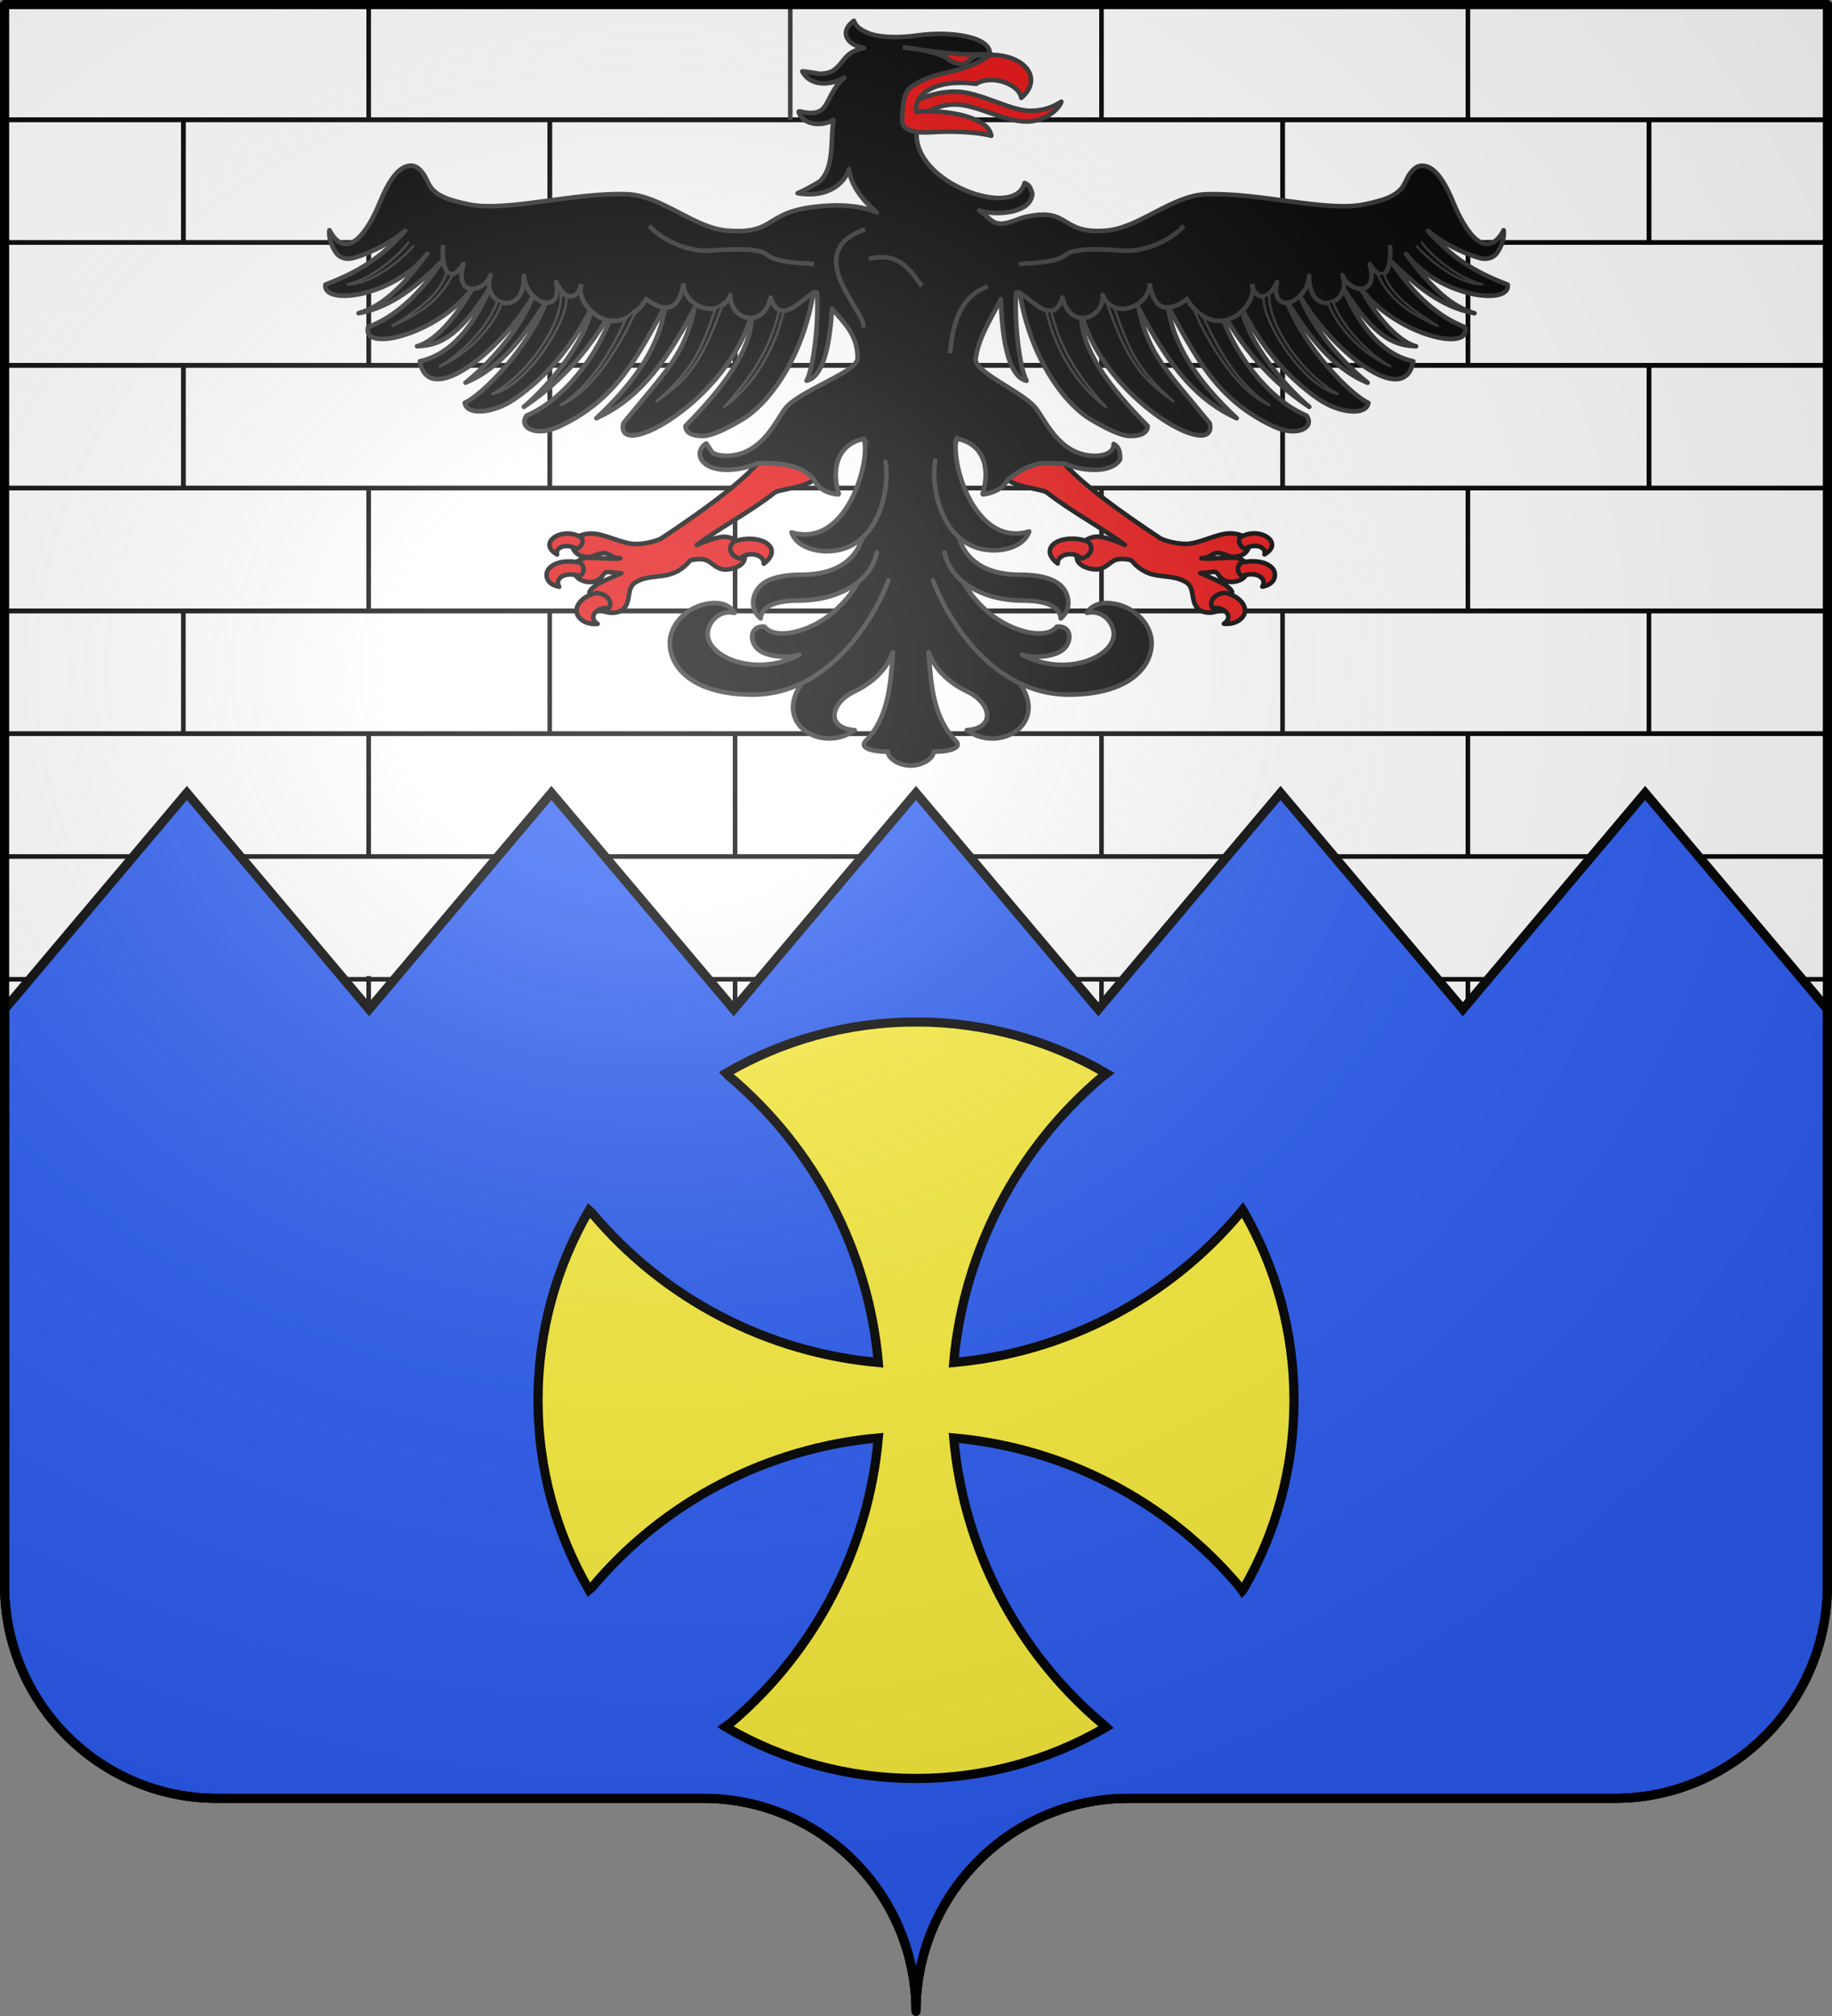 <?xml version="1.0" encoding="UTF-8" standalone="no"?>
<svg
   xmlns:dc="http://purl.org/dc/elements/1.1/"
   xmlns:cc="http://creativecommons.org/ns#"
   xmlns:rdf="http://www.w3.org/1999/02/22-rdf-syntax-ns#"
   xmlns:svg="http://www.w3.org/2000/svg"
   xmlns="http://www.w3.org/2000/svg"
   xmlns:xlink="http://www.w3.org/1999/xlink"
   xmlns:sodipodi="http://sodipodi.sourceforge.net/DTD/sodipodi-0.dtd"
   xmlns:inkscape="http://www.inkscape.org/namespaces/inkscape"
   height="660"
   width="600"
   version="1.0"
   id="svg2"
   sodipodi:version="0.32"
   inkscape:version="0.48.2 r9819"
   sodipodi:docname="Blason de la ville de Pillon (55).svg"
   inkscape:export-filename="/Users/fabriceantoine/Desktop/Alsace/blason/Blason_Wilwisheim.png"
   inkscape:export-xdpi="72"
   inkscape:export-ydpi="72"
   inkscape:output_extension="org.inkscape.output.svg.inkscape">
  <rect width="100%" height="100%" fill="#808080" stroke="none"/>
  <sodipodi:namedview
     inkscape:window-height="1001"
     inkscape:window-width="1920"
     inkscape:pageshadow="2"
     inkscape:pageopacity="0.0"
     guidetolerance="10.0"
     gridtolerance="10.0"
     objecttolerance="10.0"
     borderopacity="1.0"
     bordercolor="#666666"
     pagecolor="#ffffff"
     id="base"
     showgrid="false"
     height="660px"
     inkscape:zoom="0.80000001"
     inkscape:cx="104.71371"
     inkscape:cy="343.14719"
     inkscape:window-x="-4"
     inkscape:window-y="-4"
     inkscape:current-layer="layer4"
     showguides="true"
     inkscape:guide-bbox="true"
     inkscape:window-maximized="1">
    <inkscape:grid
       type="xygrid"
       id="grid2527" />
  </sodipodi:namedview>
  <desc
     id="desc4">Flag of Canton of Valais (Wallis)</desc>
  <defs
     id="defs6">
    <radialGradient
       r="300"
       fy="200.448"
       fx="285.186"
       cy="200.448"
       cx="285.186"
       gradientTransform="matrix(1.551,0,0,1.35,-152.894,151.099)"
       gradientUnits="userSpaceOnUse"
       id="radialGradient11919-4"
       xlink:href="#linearGradient2893-1"
       inkscape:collect="always" />
    <linearGradient
       id="linearGradient2893-1">
      <stop
         id="stop2895-7"
         offset="0"
         style="stop-color:white;stop-opacity:0.314;" />
      <stop
         style="stop-color:white;stop-opacity:0.251;"
         offset="0.19"
         id="stop2897-4" />
      <stop
         id="stop2901-0"
         offset="0.6"
         style="stop-color:#6b6b6b;stop-opacity:0.125;" />
      <stop
         id="stop2899-9"
         offset="1"
         style="stop-color:black;stop-opacity:0.125;" />
    </linearGradient>
  </defs>
  <g
     inkscape:groupmode="layer"
     id="layer3"
     inkscape:label="Fond écu"
     style="display:inline">
    <g
       id="g5465"
       transform="translate(0,239.949)" />
    <g
       id="g5487"
       transform="translate(0,320.348)" />
    <g
       id="layer1-1"
       inkscape:label="Calque 1"
       transform="translate(-75,-202.362)"
       style="fill:#ffffff">
      <g
         style="fill:#ffffff;stroke:none;display:inline"
         id="g4195"
         inkscape:label="Calque 1"
         transform="translate(2.5e-6,2.6171874e-6)">
        <path
           sodipodi:nodetypes="cssccccssc"
           d="m 375,860.862 c 0,-38.504 31.203,-69.754 69.65,-69.754 38.447,0 120.753,0 159.2,0 38.447,0 69.65,-31.25 69.65,-69.754 l 0,-517.493 -597,2e-5 -1e-5,517.493 c 0,38.504 31.203,69.754 69.65,69.754 38.447,0 120.753,0 159.2,0 38.447,0 69.65,31.25 69.65,69.754 z"
           style="fill:#ffffff;fill-opacity:1;fill-rule:nonzero;stroke:none;display:inline"
           id="path4197"
           inkscape:connector-curvature="0" />
      </g>
    </g>
  </g>
  <g
     inkscape:groupmode="layer"
     id="layer4"
     inkscape:label="Meubles"
     style="display:inline">
    <g
       id="g6592"
       transform="translate(-1.235e-5,0)">
      <path
         id="path5179"
         d="m 1.496,39.203 597.008,0"
         style="fill:none;stroke:#000000;stroke-width:1.5;stroke-linecap:butt;stroke-linejoin:miter;stroke-miterlimit:4;stroke-opacity:1;stroke-dasharray:none;display:inline"
         inkscape:connector-curvature="0" />
      <path
         style="fill:none;stroke:#000000;stroke-width:1.5;stroke-linecap:butt;stroke-linejoin:miter;stroke-miterlimit:4;stroke-opacity:1;stroke-dasharray:none;display:inline"
         d="m 1.496,79.402 597.008,0"
         id="path5201"
         inkscape:connector-curvature="0" />
      <path
         id="path5203"
         d="m 1.496,119.602 597.008,0"
         style="fill:none;stroke:#000000;stroke-width:1.5;stroke-linecap:butt;stroke-linejoin:miter;stroke-miterlimit:4;stroke-opacity:1;stroke-dasharray:none;display:inline"
         inkscape:connector-curvature="0" />
      <path
         style="fill:none;stroke:#000000;stroke-width:1.5;stroke-linecap:butt;stroke-linejoin:miter;stroke-miterlimit:4;stroke-opacity:1;stroke-dasharray:none;display:inline"
         d="m 1.496,159.801 597.008,0"
         id="path5205"
         inkscape:connector-curvature="0" />
      <path
         id="path5207"
         d="m 1.496,200 597.008,0"
         style="fill:none;stroke:#000000;stroke-width:1.5;stroke-linecap:butt;stroke-linejoin:miter;stroke-miterlimit:4;stroke-opacity:1;stroke-dasharray:none;display:inline"
         inkscape:connector-curvature="0" />
      <path
         style="fill:none;stroke:#000000;stroke-width:1.5;stroke-linecap:butt;stroke-linejoin:miter;stroke-miterlimit:4;stroke-opacity:1;stroke-dasharray:none;display:inline"
         d="m 1.496,240.199 597.008,0"
         id="path5209"
         inkscape:connector-curvature="0" />
      <path
         d="m 598.5,280.399 -67.695,0 -25.594,0 -83.181,0 -26.139,0 -82.908,0 -25.966,0 -82.908,0 -26.139,0 -83.181,0 -25.594,0 -67.695,0 m 339.527,80.398 27.228,0 z m 109.047,0 26.819,0 z m 148.426,0 -39.651,0 -517.698,0 -39.651,0 m 0,-40.199 53.673,0 53.775,0 54.864,0 54.183,0 54.864,0 54.282,0 54.864,0 54.183,0 54.864,0 53.775,0 53.673,0 m -339.527,40.199 -27.228,0 z m -109.047,0 -26.819,0 z"
         style="fill:none;stroke:#000000;stroke-width:1.5;stroke-linecap:butt;stroke-linejoin:miter;stroke-miterlimit:4;stroke-opacity:1;stroke-dasharray:none;display:inline"
         id="path5211"
         inkscape:connector-curvature="0"
         sodipodi:nodetypes="cccccccccccccccccccccccccccccccccccccccc" />
      <g
         id="g5286"
         style="display:inline">
        <path
           sodipodi:nodetypes="cc"
           id="path5274"
           d="m 120.75,1.803 0,37.4"
           style="fill:none;stroke:#000000;stroke-width:1.5;stroke-linecap:butt;stroke-linejoin:miter;stroke-miterlimit:4;stroke-opacity:1;stroke-dasharray:none"
           inkscape:connector-curvature="0" />
        <path
           sodipodi:nodetypes="cc"
           id="path5278"
           d="m 360.75,1.003 0,38.2"
           style="fill:none;stroke:#000000;stroke-width:1.5;stroke-linecap:butt;stroke-linejoin:miter;stroke-miterlimit:4;stroke-opacity:1;stroke-dasharray:none"
           inkscape:connector-curvature="0" />
        <path
           sodipodi:nodetypes="cc"
           id="path5280"
           d="m 480.75,1.503 0,37.7"
           style="fill:none;stroke:#000000;stroke-width:1.5;stroke-linecap:butt;stroke-linejoin:miter;stroke-miterlimit:4;stroke-opacity:1;stroke-dasharray:none"
           inkscape:connector-curvature="0" />
      </g>
      <g
         id="g5309"
         transform="translate(59.3,179.402)"
         style="display:inline">
        <path
           id="path5311"
           d="m 120.75,-140 0,40"
           style="fill:none;stroke:#000000;stroke-width:1.5;stroke-linecap:butt;stroke-linejoin:miter;stroke-miterlimit:4;stroke-opacity:1;stroke-dasharray:none"
           inkscape:connector-curvature="0" />
        <path
           id="path5313"
           d="m 240.75,-140 0,40"
           style="fill:none;stroke:#000000;stroke-width:1.5;stroke-linecap:butt;stroke-linejoin:miter;stroke-miterlimit:4;stroke-opacity:1;stroke-dasharray:none"
           inkscape:connector-curvature="0" />
        <path
           id="path5315"
           d="m 360.75,-140 0,40"
           style="fill:none;stroke:#000000;stroke-width:1.5;stroke-linecap:butt;stroke-linejoin:miter;stroke-miterlimit:4;stroke-opacity:1;stroke-dasharray:none"
           inkscape:connector-curvature="0" />
        <path
           id="path5317"
           d="m 480.75,-140 0,40"
           style="fill:none;stroke:#000000;stroke-width:1.5;stroke-linecap:butt;stroke-linejoin:miter;stroke-miterlimit:4;stroke-opacity:1;stroke-dasharray:none"
           inkscape:connector-curvature="0" />
        <path
           id="path5319"
           d="m 0.75,-140 0,40"
           style="fill:none;stroke:#000000;stroke-width:1.5;stroke-linecap:butt;stroke-linejoin:miter;stroke-miterlimit:4;stroke-opacity:1;stroke-dasharray:none"
           inkscape:connector-curvature="0" />
      </g>
      <g
         transform="translate(0,80.399)"
         id="g5321"
         style="display:inline">
        <path
           style="fill:none;stroke:#000000;stroke-width:1.5;stroke-linecap:butt;stroke-linejoin:miter;stroke-miterlimit:4;stroke-opacity:1;stroke-dasharray:none"
           d="m 120.75,-0.797 0,40"
           id="path5323"
           inkscape:connector-curvature="0" />
        <path
           style="fill:none;stroke:#000000;stroke-width:1.5;stroke-linecap:butt;stroke-linejoin:miter;stroke-miterlimit:4;stroke-opacity:1;stroke-dasharray:none"
           d="m 240.75,-0.797 0,40"
           id="path5325"
           inkscape:connector-curvature="0" />
        <path
           style="fill:none;stroke:#000000;stroke-width:1.5;stroke-linecap:butt;stroke-linejoin:miter;stroke-miterlimit:4;stroke-opacity:1;stroke-dasharray:none"
           d="m 360.75,-0.797 0,40"
           id="path5327"
           inkscape:connector-curvature="0" />
        <path
           style="fill:none;stroke:#000000;stroke-width:1.5;stroke-linecap:butt;stroke-linejoin:miter;stroke-miterlimit:4;stroke-opacity:1;stroke-dasharray:none"
           d="m 480.75,-0.797 0,40"
           id="path5329"
           inkscape:connector-curvature="0" />
      </g>
      <g
         transform="translate(59.3,259.801)"
         id="g5331"
         style="display:inline">
        <path
           style="fill:none;stroke:#000000;stroke-width:1.5;stroke-linecap:butt;stroke-linejoin:miter;stroke-miterlimit:4;stroke-opacity:1;stroke-dasharray:none"
           d="m 120.75,-140 0,40"
           id="path5333"
           inkscape:connector-curvature="0" />
        <path
           style="fill:none;stroke:#000000;stroke-width:1.5;stroke-linecap:butt;stroke-linejoin:miter;stroke-miterlimit:4;stroke-opacity:1;stroke-dasharray:none"
           d="m 240.75,-140 0,40"
           id="path5335"
           inkscape:connector-curvature="0" />
        <path
           style="fill:none;stroke:#000000;stroke-width:1.5;stroke-linecap:butt;stroke-linejoin:miter;stroke-miterlimit:4;stroke-opacity:1;stroke-dasharray:none"
           d="m 360.75,-140 0,40"
           id="path5337"
           inkscape:connector-curvature="0" />
        <path
           style="fill:none;stroke:#000000;stroke-width:1.5;stroke-linecap:butt;stroke-linejoin:miter;stroke-miterlimit:4;stroke-opacity:1;stroke-dasharray:none"
           d="m 480.75,-140 0,40"
           id="path5339"
           inkscape:connector-curvature="0" />
        <path
           style="fill:none;stroke:#000000;stroke-width:1.5;stroke-linecap:butt;stroke-linejoin:miter;stroke-miterlimit:4;stroke-opacity:1;stroke-dasharray:none"
           d="m 0.75,-140 0,40"
           id="path5341"
           inkscape:connector-curvature="0" />
      </g>
      <path
         style="fill:none;stroke:#000000;stroke-width:1.5;stroke-linecap:butt;stroke-linejoin:miter;stroke-miterlimit:4;stroke-opacity:1;stroke-dasharray:none;display:inline"
         d="m 1.496,200 597.008,0"
         id="path5343"
         inkscape:connector-curvature="0" />
      <path
         id="path5345"
         d="m 1.496,240.199 597.008,0"
         style="fill:none;stroke:#000000;stroke-width:1.5;stroke-linecap:butt;stroke-linejoin:miter;stroke-miterlimit:4;stroke-opacity:1;stroke-dasharray:none;display:inline"
         inkscape:connector-curvature="0" />
      <g
         transform="translate(0,160.797)"
         id="g5347"
         style="display:inline">
        <path
           style="fill:none;stroke:#000000;stroke-width:1.5;stroke-linecap:butt;stroke-linejoin:miter;stroke-miterlimit:4;stroke-opacity:1;stroke-dasharray:none"
           d="m 120.75,-0.797 0,40"
           id="path5349"
           inkscape:connector-curvature="0" />
        <path
           style="fill:none;stroke:#000000;stroke-width:1.5;stroke-linecap:butt;stroke-linejoin:miter;stroke-miterlimit:4;stroke-opacity:1;stroke-dasharray:none"
           d="m 240.75,-0.797 0,40"
           id="path5351"
           inkscape:connector-curvature="0" />
        <path
           style="fill:none;stroke:#000000;stroke-width:1.5;stroke-linecap:butt;stroke-linejoin:miter;stroke-miterlimit:4;stroke-opacity:1;stroke-dasharray:none"
           d="m 360.75,-0.797 0,40"
           id="path5353"
           inkscape:connector-curvature="0" />
        <path
           style="fill:none;stroke:#000000;stroke-width:1.5;stroke-linecap:butt;stroke-linejoin:miter;stroke-miterlimit:4;stroke-opacity:1;stroke-dasharray:none"
           d="m 480.75,-0.797 0,40"
           id="path5355"
           inkscape:connector-curvature="0" />
      </g>
      <g
         transform="translate(59.3,340.199)"
         id="g5357"
         style="display:inline">
        <path
           style="fill:none;stroke:#000000;stroke-width:1.5;stroke-linecap:butt;stroke-linejoin:miter;stroke-miterlimit:4;stroke-opacity:1;stroke-dasharray:none"
           d="m 120.75,-140 0,40"
           id="path5359"
           inkscape:connector-curvature="0" />
        <path
           style="fill:none;stroke:#000000;stroke-width:1.5;stroke-linecap:butt;stroke-linejoin:miter;stroke-miterlimit:4;stroke-opacity:1;stroke-dasharray:none"
           d="m 240.75,-140 0,40"
           id="path5361"
           inkscape:connector-curvature="0" />
        <path
           style="fill:none;stroke:#000000;stroke-width:1.5;stroke-linecap:butt;stroke-linejoin:miter;stroke-miterlimit:4;stroke-opacity:1;stroke-dasharray:none"
           d="m 360.75,-140 0,40"
           id="path5363"
           inkscape:connector-curvature="0" />
        <path
           style="fill:none;stroke:#000000;stroke-width:1.5;stroke-linecap:butt;stroke-linejoin:miter;stroke-miterlimit:4;stroke-opacity:1;stroke-dasharray:none"
           d="m 480.75,-140 0,40"
           id="path5365"
           inkscape:connector-curvature="0" />
        <path
           style="fill:none;stroke:#000000;stroke-width:1.5;stroke-linecap:butt;stroke-linejoin:miter;stroke-miterlimit:4;stroke-opacity:1;stroke-dasharray:none"
           d="m 0.75,-140 0,40"
           id="path5367"
           inkscape:connector-curvature="0" />
      </g>
      <path
         style="fill:none;stroke:#000000;stroke-width:1.5;stroke-linecap:butt;stroke-linejoin:miter;stroke-miterlimit:4;stroke-opacity:1;stroke-dasharray:none;display:inline"
         d="m 1.5,39.203 597,0"
         id="path5369"
         inkscape:connector-curvature="0"
         sodipodi:nodetypes="cc" />
      <path
         id="path5371"
         d="m 1.496,79.402 597.008,0"
         style="fill:none;stroke:#000000;stroke-width:1.5;stroke-linecap:butt;stroke-linejoin:miter;stroke-miterlimit:4;stroke-opacity:1;stroke-dasharray:none;display:inline"
         inkscape:connector-curvature="0" />
      <path
         style="fill:none;stroke:#000000;stroke-width:1.5;stroke-linecap:butt;stroke-linejoin:miter;stroke-miterlimit:4;stroke-opacity:1;stroke-dasharray:none;display:inline"
         d="m 1.496,119.602 597.008,0"
         id="path5373"
         inkscape:connector-curvature="0" />
      <path
         id="path5375"
         d="m 1.496,159.801 597.008,0"
         style="fill:none;stroke:#000000;stroke-width:1.5;stroke-linecap:butt;stroke-linejoin:miter;stroke-miterlimit:4;stroke-opacity:1;stroke-dasharray:none;display:inline"
         inkscape:connector-curvature="0" />
      <g
         transform="translate(59.3,179.402)"
         id="g5387"
         style="display:inline">
        <path
           style="fill:none;stroke:#000000;stroke-width:1.5;stroke-linecap:butt;stroke-linejoin:miter;stroke-miterlimit:4;stroke-opacity:1;stroke-dasharray:none"
           d="m 120.75,-140 0,40"
           id="path5389"
           inkscape:connector-curvature="0" />
        <path
           style="fill:none;stroke:#000000;stroke-width:1.5;stroke-linecap:butt;stroke-linejoin:miter;stroke-miterlimit:4;stroke-opacity:1;stroke-dasharray:none"
           d="m 240.75,-140 0,40"
           id="path5391"
           inkscape:connector-curvature="0" />
        <path
           style="fill:none;stroke:#000000;stroke-width:1.5;stroke-linecap:butt;stroke-linejoin:miter;stroke-miterlimit:4;stroke-opacity:1;stroke-dasharray:none"
           d="m 360.75,-140 0,40"
           id="path5393"
           inkscape:connector-curvature="0" />
        <path
           style="fill:none;stroke:#000000;stroke-width:1.5;stroke-linecap:butt;stroke-linejoin:miter;stroke-miterlimit:4;stroke-opacity:1;stroke-dasharray:none"
           d="m 480.75,-140 0,40"
           id="path5395"
           inkscape:connector-curvature="0" />
        <path
           style="fill:none;stroke:#000000;stroke-width:1.5;stroke-linecap:butt;stroke-linejoin:miter;stroke-miterlimit:4;stroke-opacity:1;stroke-dasharray:none"
           d="m 0.75,-140 0,40"
           id="path5397"
           inkscape:connector-curvature="0" />
      </g>
      <g
         id="g5399"
         transform="translate(0,80.399)"
         style="display:inline">
        <path
           id="path5401"
           d="m 120.75,-0.797 0,40"
           style="fill:none;stroke:#000000;stroke-width:1.5;stroke-linecap:butt;stroke-linejoin:miter;stroke-miterlimit:4;stroke-opacity:1;stroke-dasharray:none"
           inkscape:connector-curvature="0" />
        <path
           id="path5403"
           d="m 240.75,-0.797 0,40"
           style="fill:none;stroke:#000000;stroke-width:1.5;stroke-linecap:butt;stroke-linejoin:miter;stroke-miterlimit:4;stroke-opacity:1;stroke-dasharray:none"
           inkscape:connector-curvature="0" />
        <path
           id="path5405"
           d="m 360.75,-0.797 0,40"
           style="fill:none;stroke:#000000;stroke-width:1.5;stroke-linecap:butt;stroke-linejoin:miter;stroke-miterlimit:4;stroke-opacity:1;stroke-dasharray:none"
           inkscape:connector-curvature="0" />
        <path
           id="path5407"
           d="m 480.75,-0.797 0,40"
           style="fill:none;stroke:#000000;stroke-width:1.5;stroke-linecap:butt;stroke-linejoin:miter;stroke-miterlimit:4;stroke-opacity:1;stroke-dasharray:none"
           inkscape:connector-curvature="0" />
      </g>
      <g
         id="g5409"
         transform="translate(59.3,259.801)"
         style="display:inline">
        <path
           id="path5411"
           d="m 120.75,-140 0,40"
           style="fill:none;stroke:#000000;stroke-width:1.5;stroke-linecap:butt;stroke-linejoin:miter;stroke-miterlimit:4;stroke-opacity:1;stroke-dasharray:none"
           inkscape:connector-curvature="0" />
        <path
           id="path5413"
           d="m 240.75,-140 0,40"
           style="fill:none;stroke:#000000;stroke-width:1.5;stroke-linecap:butt;stroke-linejoin:miter;stroke-miterlimit:4;stroke-opacity:1;stroke-dasharray:none"
           inkscape:connector-curvature="0" />
        <path
           id="path5415"
           d="m 360.75,-140 0,40"
           style="fill:none;stroke:#000000;stroke-width:1.5;stroke-linecap:butt;stroke-linejoin:miter;stroke-miterlimit:4;stroke-opacity:1;stroke-dasharray:none"
           inkscape:connector-curvature="0" />
        <path
           id="path5417"
           d="m 480.75,-140 0,40"
           style="fill:none;stroke:#000000;stroke-width:1.5;stroke-linecap:butt;stroke-linejoin:miter;stroke-miterlimit:4;stroke-opacity:1;stroke-dasharray:none"
           inkscape:connector-curvature="0" />
        <path
           id="path5419"
           d="m 0.75,-140 0,40"
           style="fill:none;stroke:#000000;stroke-width:1.5;stroke-linecap:butt;stroke-linejoin:miter;stroke-miterlimit:4;stroke-opacity:1;stroke-dasharray:none"
           inkscape:connector-curvature="0" />
      </g>
      <g
         transform="translate(0,239.949)"
         id="g5421"
         style="display:inline">
        <path
           sodipodi:nodetypes="cc"
           style="fill:none;stroke:#000000;stroke-width:1.5;stroke-linecap:butt;stroke-linejoin:miter;stroke-miterlimit:4;stroke-opacity:1;stroke-dasharray:none"
           d="m 120.75,0.303 0,40.1"
           id="path5423"
           inkscape:connector-curvature="0" />
        <path
           sodipodi:nodetypes="cc"
           style="fill:none;stroke:#000000;stroke-width:1.5;stroke-linecap:butt;stroke-linejoin:miter;stroke-miterlimit:4;stroke-opacity:1;stroke-dasharray:none"
           d="m 240.75,0.403 0,39.9"
           id="path5425"
           inkscape:connector-curvature="0" />
        <path
           sodipodi:nodetypes="cc"
           style="fill:none;stroke:#000000;stroke-width:1.5;stroke-linecap:butt;stroke-linejoin:miter;stroke-miterlimit:4;stroke-opacity:1;stroke-dasharray:none"
           d="m 360.75,0.303 0,39.9"
           id="path5427"
           inkscape:connector-curvature="0" />
        <path
           sodipodi:nodetypes="cc"
           style="fill:none;stroke:#000000;stroke-width:1.5;stroke-linecap:butt;stroke-linejoin:miter;stroke-miterlimit:4;stroke-opacity:1;stroke-dasharray:none"
           d="m 480.75,0.203 0,39.8"
           id="path5429"
           inkscape:connector-curvature="0" />
      </g>
      <g
         transform="translate(59.3,419.351)"
         id="g5431"
         style="display:inline">
        <path
           sodipodi:nodetypes="cc"
           style="fill:none;stroke:#000000;stroke-width:1.5;stroke-linecap:butt;stroke-linejoin:miter;stroke-miterlimit:4;stroke-opacity:1;stroke-dasharray:none"
           d="m 480.75,-138.8 0,26.8"
           id="path5439"
           inkscape:connector-curvature="0" />
        <path
           sodipodi:nodetypes="cc"
           style="fill:none;stroke:#000000;stroke-width:1.5;stroke-linecap:butt;stroke-linejoin:miter;stroke-miterlimit:4;stroke-opacity:1;stroke-dasharray:none"
           d="m 0.75,-139.1 0,27.5"
           id="path5441"
           inkscape:connector-curvature="0" />
      </g>
      <g
         id="g5443"
         transform="translate(0,320.348)"
         style="display:inline">
        <path
           id="path5445"
           d="m 120.75,-0.797 0,40"
           style="fill:none;stroke:#000000;stroke-width:1.5;stroke-linecap:butt;stroke-linejoin:miter;stroke-miterlimit:4;stroke-opacity:1;stroke-dasharray:none"
           inkscape:connector-curvature="0" />
        <path
           sodipodi:nodetypes="cc"
           id="path5447"
           d="m 240.75,0.403 0,40"
           style="fill:none;stroke:#000000;stroke-width:1.5;stroke-linecap:butt;stroke-linejoin:miter;stroke-miterlimit:4;stroke-opacity:1;stroke-dasharray:none"
           inkscape:connector-curvature="0" />
        <path
           sodipodi:nodetypes="cc"
           id="path5449"
           d="m 360.75,0.303 0,39.6"
           style="fill:none;stroke:#000000;stroke-width:1.5;stroke-linecap:butt;stroke-linejoin:miter;stroke-miterlimit:4;stroke-opacity:1;stroke-dasharray:none"
           inkscape:connector-curvature="0" />
        <path
           sodipodi:nodetypes="cc"
           id="path5451"
           d="m 480.75,0.203 0,40.246"
           style="fill:none;stroke:#000000;stroke-width:1.5;stroke-linecap:butt;stroke-linejoin:miter;stroke-miterlimit:4;stroke-opacity:1;stroke-dasharray:none"
           inkscape:connector-curvature="0" />
      </g>
      <g
         transform="translate(18.065,0.019)"
         style="stroke:#313131;display:inline"
         id="g5377">
        <path
           sodipodi:nodetypes="cc"
           style="fill:none;stroke:#313131;stroke-width:1.5;stroke-linecap:butt;stroke-linejoin:miter;stroke-miterlimit:4;stroke-opacity:1;stroke-dasharray:none"
           d="m 240.75,1.203 0,38"
           id="path5381"
           inkscape:connector-curvature="0" />
      </g>
    </g>
    <g
       id="g8006"
       inkscape:label="Fond écu"
       style="stroke:#000000;display:inline"
       transform="matrix(0.876,0,0,0.876,-1331.946,78.592)" />
    <g
       style="stroke:#000000"
       id="g8018"
       inkscape:label="Reflet final"
       transform="matrix(0.876,0,0,0.876,-1331.946,78.592)" />
    <g
       style="stroke:#000000"
       id="g8020"
       inkscape:label="Contour final"
       transform="matrix(0.876,0,0,0.876,-1331.946,78.592)" />
    <path
       style="fill:#2b5df2;fill-opacity:1;stroke:#000000;stroke-width:3;stroke-miterlimit:4;stroke-opacity:1;stroke-dasharray:none;display:inline"
       d="m 598.5,330.399 -59.7,-70.798 -59.7,70.798 -59.7,-70.798 -59.7,70.798 -59.7,-70.798 -59.7,70.798 -59.7,-70.798 -59.7,70.798 -59.7,-70.798 -59.7,70.798 0,94.601 0,94 c 0,38.504 31.209,69.75 69.656,69.75 38.447,-3e-5 120.741,0 159.188,0 38.447,-3e-5 69.656,31.246 69.656,69.75 0,-38.504 31.209,-69.75 69.656,-69.75 38.447,-3e-5 120.741,0 159.188,0 38.447,-3e-5 69.656,-31.246 69.656,-69.75 l 0,-82.75 z"
       id="rect22053"
       sodipodi:nodetypes="ccccccccccccssscssscc"
       inkscape:connector-curvature="0" />
    <path
       id="path8232"
       style="fill:#fcef3c;fill-opacity:1;fill-rule:evenodd;stroke:#000000;stroke-width:3;stroke-miterlimit:4;stroke-opacity:1;stroke-dasharray:none"
       d="m 406.896,520.787 -0.762,-1.103 c -23.664,-28.201 -57.449,-45.688 -93.786,-48.935 3.251,36.332 20.738,70.125 48.935,93.785 l 0.973,0.893 -0.922,0.549 C 343.251,576.324 322.315,582.239 300.01,582.239 c -22.438,0 -43.493,-5.986 -61.652,-16.447 l -0.791,-0.5 1.764,-1.27 c 27.841,-23.635 45.101,-57.203 48.328,-93.273 -36.337,3.247 -70.122,20.734 -93.786,48.935 l -0.981,0.808 c -10.61,-18.259 -16.688,-39.472 -16.688,-62.095 0,-22.647 6.091,-43.88 16.722,-62.149 l 0.947,0.875 c 23.664,28.201 57.449,45.688 93.786,48.935 -3.247,-36.337 -20.734,-70.122 -48.935,-93.785 l -0.897,-0.947 c 18.28,-10.649 39.526,-16.75 62.184,-16.75 22.739,0 44.054,6.145 62.375,16.865 l -1.102,0.832 c -28.201,23.663 -45.688,57.449 -48.935,93.785 36.337,-3.247 70.122,-20.734 93.786,-48.935 l 0.829,-1.005 0.46,0.726 c 10.415,18.134 16.372,39.151 16.372,61.553 0,22.498 -6.009,43.601 -16.507,61.791 -0.215,0.372 -0.174,0.229 -0.393,0.598 z"
       sodipodi:nodetypes="ccccccsccccccscccccsccccccscc"
       inkscape:connector-curvature="0" />
    <g
       transform="translate(-154.102,-219.222)"
       id="g8981"
       inkscape:label="Calque 1">
      <g
         transform="matrix(0.501,0,0,0.501,19.979,-42.364)"
         inkscape:label="Calque 1"
         id="g5327" />
    </g>
    <path
       id="path3657"
       d="m 2001.5,295 0,224 c 0,38.504 31.209,69.75 69.656,69.75 38.447,-3e-5 120.741,0 159.188,0 38.447,-3e-5 69.656,31.246 69.656,69.75 0,-38.504 31.209,-69.75 69.656,-69.75 38.447,-3e-5 120.741,0 159.188,0 38.447,-3e-5 69.656,-31.246 69.656,-69.75 l 0,-224 -597,0 z"
       style="fill:#e20909;fill-opacity:1;fill-rule:nonzero;stroke:#000000;stroke-width:3;stroke-linecap:butt;stroke-linejoin:miter;stroke-miterlimit:4;stroke-opacity:1;stroke-dasharray:none;stroke-dashoffset:0;marker:none;visibility:visible;display:inline;overflow:visible"
       inkscape:connector-curvature="0" />
    <g
       style="display:inline"
       id="g4367"
       transform="matrix(0.938,0,0,0.938,-795.461,190.626)">
      <path
         inkscape:connector-curvature="0"
         style="fill:#e20909;fill-opacity:1;fill-rule:nonzero;stroke:#000000;stroke-width:1.599;stroke-linecap:round;stroke-linejoin:round;stroke-miterlimit:4;stroke-opacity:1;stroke-dasharray:none;stroke-dashoffset:0"
         d="m 1219.586,-41.479 c 6.394,7.265 19.273,16.674 33.699,26.211 2.519,1.173 6.199,1.887 8.954,1.865 2.203,-0.018 4.874,-0.906 7.562,-1.817 2.688,-0.911 5.391,-1.841 7.804,-1.841 1.615,-1.6e-5 3.17,0.339 4.356,0.921 l 2.118,3.803 c -0.498,2.141 -2.722,3.488 -5.385,3.488 -0.99,-2.33e-5 -1.882,-0.403 -2.783,-0.751 -0.901,-0.347 -1.806,-0.654 -2.783,-0.654 -0.598,-8e-6 -1.206,0.282 -1.875,0.654 -0.67,0.372 -1.343,0.82 -2.239,0.993 -0.452,0.087 -0.974,0.164 -1.512,0.194 0.198,0.03 0.413,0.05 0.605,0.073 2.187,0.257 6.544,-0.266 10.466,-0.266 1.751,-1.55e-5 3.186,0.642 4.114,1.526 l 0.484,4.457 c -0.216,0.337 -0.457,0.674 -0.786,0.969 -0.983,0.879 -2.508,1.526 -4.417,1.526 -1.117,-2.326e-5 -1.956,-0.277 -2.602,-0.63 -0.645,-0.353 -1.099,-0.812 -1.452,-1.26 -0.353,-0.447 -0.629,-0.859 -0.907,-1.163 -0.279,-0.304 -0.507,-0.436 -0.847,-0.436 -1.103,-2.33e-5 -1.996,0.12 -2.965,0.242 -0.657,0.083 -1.329,0.149 -2.118,0.145 0.735,0.317 1.451,0.633 2.178,0.945 2.134,0.916 4.194,1.833 5.808,2.762 1.614,0.929 2.812,1.897 3.207,2.955 l -3.691,5.935 c -0.977,0.685 -2.495,1.165 -4.053,1.211 -1.559,0.046 -3.164,-0.33 -4.235,-1.381 -1.329,-1.303 -1.573,-3.192 -1.875,-4.942 -0.302,-1.75 -0.703,-3.343 -2.239,-4.264 -1.643,-0.985 -3.154,-1.422 -4.779,-1.696 -1.626,-0.274 -3.37,-0.378 -5.385,-0.703 -3.448,-0.555 -6.516,-2.223 -8.954,-5.281 -1.678,-0.456 -4.161,-0.718 -5.808,0 -0.859,0.374 -1.72,1.145 -2.723,1.841 -1.002,0.696 -2.216,1.357 -3.751,1.357 -1.524,-2.33e-5 -3.213,-0.417 -4.537,-1.139 -1.325,-0.722 -2.239,-1.784 -2.239,-3.101 10e-5,-0.204 0.042,-0.401 0.061,-0.606 l 2.904,-5.184 c 1.148,-0.841 2.611,-1.405 4.296,-1.405 1.474,-8e-6 3.591,0.611 5.747,1.357 1.394,0.482 2.541,1.003 3.751,1.526 -7.354,-5.629 -19.191,-11.919 -27.104,-18.241 -0.399,-0.319 -1.279,-0.599 -2.42,-0.872 -1.141,-0.273 -2.546,-0.561 -3.993,-0.872 -2.749,-0.591 -5.636,-1.36 -7.381,-2.834 3.201,-6.086 11.924,-7.582 19.723,-5.62 z"
         id="path5014"
         sodipodi:nodetypes="ccsssccssssscssccssssssscssccsssssscsssssccsscssscc" />
      <path
         inkscape:connector-curvature="0"
         sodipodi:nodetypes="ccsssccssssscssccssssssscssccsssssscsssssccsscssscc"
         id="path5082"
         d="m 1112.501,-41.427 c -6.394,7.265 -19.273,16.674 -33.699,26.211 -2.519,1.173 -6.199,1.887 -8.954,1.865 -2.203,-0.018 -4.874,-0.906 -7.562,-1.817 -2.688,-0.911 -5.391,-1.841 -7.804,-1.841 -1.615,-1.5e-5 -3.17,0.339 -4.356,0.921 l -2.118,3.803 c 0.497,2.141 2.722,3.488 5.385,3.488 0.99,-2.33e-5 1.882,-0.403 2.783,-0.751 0.901,-0.347 1.806,-0.654 2.783,-0.654 0.598,-8e-6 1.206,0.282 1.875,0.654 0.67,0.372 1.343,0.82 2.239,0.993 0.452,0.087 0.974,0.164 1.512,0.194 -0.198,0.03 -0.413,0.05 -0.605,0.073 -2.187,0.257 -6.545,-0.266 -10.466,-0.266 -1.751,-1.55e-5 -3.186,0.642 -4.114,1.526 l -0.484,4.457 c 0.216,0.337 0.457,0.674 0.786,0.969 0.983,0.879 2.508,1.526 4.417,1.526 1.117,-2.326e-5 1.956,-0.277 2.602,-0.63 0.645,-0.353 1.099,-0.812 1.452,-1.26 0.353,-0.447 0.629,-0.859 0.907,-1.163 0.279,-0.304 0.507,-0.436 0.847,-0.436 1.103,-2.33e-5 1.996,0.12 2.965,0.242 0.657,0.083 1.329,0.149 2.118,0.145 -0.735,0.317 -1.451,0.633 -2.178,0.945 -2.134,0.916 -4.194,1.833 -5.808,2.762 -1.614,0.929 -2.813,1.897 -3.207,2.955 l 3.691,5.935 c 0.977,0.685 2.495,1.165 4.053,1.211 1.559,0.046 3.164,-0.33 4.235,-1.381 1.329,-1.303 1.573,-3.192 1.875,-4.942 0.302,-1.75 0.703,-3.343 2.239,-4.264 1.643,-0.985 3.154,-1.422 4.779,-1.696 1.626,-0.274 3.37,-0.378 5.385,-0.703 3.448,-0.555 6.516,-2.223 8.954,-5.281 1.678,-0.456 4.161,-0.718 5.808,0 0.859,0.374 1.72,1.145 2.723,1.841 1.002,0.696 2.216,1.357 3.751,1.357 1.524,-2.33e-5 3.213,-0.417 4.537,-1.139 1.325,-0.722 2.239,-1.784 2.239,-3.101 0,-0.204 -0.042,-0.401 -0.061,-0.606 l -2.904,-5.184 c -1.148,-0.841 -2.611,-1.405 -4.295,-1.405 -1.474,-8e-6 -3.591,0.611 -5.747,1.357 -1.394,0.482 -2.541,1.003 -3.751,1.526 7.354,-5.629 19.191,-11.919 27.104,-18.241 0.399,-0.319 1.279,-0.599 2.42,-0.872 1.141,-0.273 2.546,-0.561 3.993,-0.872 2.749,-0.591 5.636,-1.36 7.381,-2.834 -3.201,-6.086 -11.924,-7.582 -19.723,-5.62 z"
         style="fill:#e20909;fill-opacity:1;fill-rule:nonzero;stroke:#000000;stroke-width:1.599;stroke-linecap:round;stroke-linejoin:round;stroke-miterlimit:4;stroke-opacity:1;stroke-dasharray:none;stroke-dashoffset:0" />
      <path
         inkscape:connector-curvature="0"
         sodipodi:nodetypes="cssccssc"
         id="path3141"
         d="m 1218.609,-167.741 c -2.59,1.633 -5.646,3.189 -10.898,3.189 -7.086,0 -17.681,-6.688 -26.113,-6.688 -7.001,0 -12.494,2.399 -16.111,4.523 l 1.112,6.288 c 2.212,-1.867 7.617,-6.338 14.729,-6.338 7.814,0 17.003,5.95 25.196,5.95 6.574,0 11.459,-4.452 12.085,-6.922 z"
         style="fill:#e20909;fill-opacity:1;fill-rule:nonzero;stroke:#313131;stroke-width:1.599;stroke-linecap:round;stroke-linejoin:round;stroke-miterlimit:4;stroke-opacity:1;stroke-dasharray:none;stroke-dashoffset:0" />
      <path
         inkscape:connector-curvature="0"
         sodipodi:nodetypes="ccssccscsscsssssssssscsccscccscsssssssscsscccccccccccccccsccccsccccccssccccsssssssccssccssssssssscscccccscscscscscccccscssssssssccsccssssssscccccssccccccsccccscccccccccccccccsscsssssssscssscssccssccssscc"
         id="path3143"
         d="m 1146.188,-195.969 c -4.793,3.403 -3.264,8.211 3.531,9.5 -3.132,0.606 -5.026,1.782 -6.313,3.188 -1.394,1.523 -2.35,3.184 -4.219,4.531 -1.169,0.843 -3.025,1.287 -5.031,1.281 -1.93,-0.307 -4.241,-0.749 -6,-0.844 1.674,3.067 4.634,4.232 7.688,4.188 2.611,-0.038 5.1,-0.936 6.969,-2 -3.318,2.908 -4.643,6.384 -6.062,8.906 -0.777,1.38 -1.602,2.453 -3,3 -1.398,0.547 -3.398,0.606 -6.438,-0.125 -0.02,-0.002 -0.042,-0.002 -0.062,0 -0.02,-0.002 -0.043,-0.002 -0.062,0 -0.02,-0.002 -0.011,-0.002 -0.031,0 -0.02,-0.002 -0.042,-0.002 -0.062,0 -0.023,0.012 -0.045,0.015 -0.063,0.031 -0.023,0.012 -0.045,0.015 -0.062,0.031 0,0.015 0,0.048 0,0.062 -0.023,0.012 -0.045,0.015 -0.063,0.031 0,0.015 0,0.048 0,0.062 0.787,2.491 3.097,3.784 5.625,4.094 2.321,0.285 4.754,-0.289 6.531,-1.344 -0.769,4.666 -0.301,10.234 -1.406,15 -0.567,2.446 -1.563,4.673 -3.312,6.438 -2.418,1.446 -5.476,3.178 -7.813,4.156 6.898,1.138 11.425,-0.635 14.219,-2.969 2.329,-1.945 3.297,-4.061 3.75,-5.469 0.474,5.559 4.763,10.986 9.688,15.156 -2.563,-1.101 -6.664,-2.469 -14.406,-2.469 -26.555,0.736 -18.796,10.292 -37.812,8.812 -11.713,-0.911 -22.926,-12.297 -35.125,-12.719 -18.542,-0.629 -42.101,6.261 -55.063,3.562 -6.849,-1.426 -10.133,-2.665 -12.531,-5.031 -1.666,-1.644 -2.233,-4.022 -3.375,-5.594 -1.142,-1.572 -2.383,-2.739 -3.938,-2.875 -2.376,-0.208 -4.486,1.281 -6.344,3.656 -1.858,2.375 -3.512,5.677 -4.969,9.25 -2.007,4.923 -4.898,10.227 -8.031,12.812 -1.567,1.293 -3.152,1.876 -4.75,1.469 -1.598,-0.407 -3.235,-1.784 -4.781,-4.688 -0.387,2.645 0.801,5.764 2.406,8 1.285,1.79 3.795,2.314 5.969,1.688 6.95,-2.004 13.785,-5.834 18.094,-9.531 -9.821,11.146 -18.839,15.316 -27.875,18.844 -1.086,7.39 23.564,4.478 35.531,-10.75 -9.285,12.472 -16.06,18.384 -23.938,20.719 11.869,-2.114 21.019,-10.203 28.969,-17.969 -8.056,12.085 -16.73,19.438 -25.625,22.812 -2.582,9.473 26.34,2.009 37.187,-14.875 -8.432,15.151 -15.85,20.462 -20.125,21.562 6.474,-0.312 13.719,-1.67 25.438,-20.344 -4.031,9.673 -11.808,22.93 -24.469,25.594 3.037,16.904 28.407,-4.024 39.031,-21.844 0.032,0.007 0.062,0.024 0.094,0.031 -5.717,13.605 -17.787,25.064 -23.188,29.281 12.831,-5.277 20.925,-17.125 28.188,-28.281 -6.288,16.509 -22.698,32.86 -28.438,35.312 0.616,4.42 9.813,3.895 17.469,-1.375 11.732,-8.076 20.742,-19.549 26.969,-32.125 -2.49,12.884 -15.412,27.782 -23.812,34.906 13.528,-8.91 23.625,-20.909 31.25,-34.688 -2.45,11.612 -15.179,31.436 -30.281,37.75 -3.009,3.997 3.052,7.671 11.406,3.781 19.925,-9.278 27.122,-24.089 37.094,-42.188 -2.039,13.446 -9.411,25.463 -24.125,39.312 12.955,-5.932 22.736,-16.321 34.219,-38.406 -3.412,16.146 -9.466,21.43 -24.812,40.156 -3.063,13.854 36.983,-8.101 44.875,-38.531 0.376,12.587 -9.983,26.121 -23.188,39.5 0,1.852 1.547,3.574 6.312,3.469 2.609,-0.058 7.219,-2.003 13.562,-5.781 9.307,-5.543 21.146,-21.613 24.781,-44.219 0.426,-0.011 0.858,-0.024 1.281,-0.031 0.688,10.408 -1.266,26.548 -3.656,30.75 6.311,-1.29 8.303,-14.558 8.844,-25.156 5.188,5.889 8.969,9.567 8.969,17.406 0,1.055 -1.119,2.299 -2.969,3.625 -1.85,1.326 -4.402,2.709 -7.125,4.156 -5.447,2.894 -11.637,5.944 -14.469,8.875 -0.884,0.915 -1.823,2.423 -2.969,4.219 -1.146,1.796 -2.453,3.87 -4.094,5.812 -3.282,3.886 -7.747,7.281 -14.188,7.281 -2.18,0 -3.835,-0.449 -4.937,-1.188 -0.689,-1.03 -1.397,-2.137 -2.063,-3.125 -2.175,1.331 -2.849,3.596 -1.75,5.562 1.099,1.966 4.005,3.625 9,3.625 4.1,0 7.643,-0.985 10.656,-2.281 8.826,-0.284 16.025,1 19.656,5.719 0.322,0.591 0.654,1.19 1.094,1.719 1.464,1.761 3.697,3.079 7.25,3.438 0.02,0.002 0.042,0.002 0.062,0 0.02,0.002 0.042,0.002 0.062,0 0.02,0.002 0.042,0.002 0.062,0 0.023,-0.012 0.045,-0.046 0.062,-0.062 0.023,-0.012 0.045,-0.015 0.062,-0.031 0,-0.015 0,-0.017 0,-0.031 0.029,-0.025 0.052,-0.062 0.062,-0.094 -0.017,-0.017 -0.04,-0.05 -0.062,-0.062 -1.63,-5.588 -1.203,-10.08 0.531,-13.344 1.681,-3.163 4.634,-5.089 8.25,-5.781 7.582,11.964 4.155,23.345 -0.562,34.594 L 1147.5,0.062 1127.812,35.531 c -9.77,14.203 7.467,24.181 18.688,16.094 -10.633,-0.775 -8.104,-9.707 -0.406,-13.375 7.617,-3.63 11.724,-8.479 13.719,-13.844 -0.842,11.825 -1.67,22.918 -9.5,30.969 -2.347,2.413 2.148,3.75 7.75,3.75 0.111,2.552 4.079,4.844 7.969,4.844 3.89,0 7.889,-2.292 8,-4.844 5.602,0 10.097,-1.337 7.75,-3.75 -7.83,-8.051 -8.658,-19.144 -9.5,-30.969 1.995,5.365 6.101,10.214 13.719,13.844 7.697,3.668 10.227,12.6 -0.406,13.375 11.22,8.087 28.458,-1.891 18.687,-16.094 l -19,-34.625 -2.312,-16.312 c -0.2,-11.557 -8.591,-24.526 -0.594,-34.656 3.616,0.692 6.601,2.618 8.281,5.781 1.734,3.264 2.13,7.755 0.5,13.344 0,0.015 0,0.048 0,0.062 0,0.015 0,0.017 0,0.031 0,0.015 0,0.048 0,0.062 0,0.015 0,0.017 0,0.031 0.017,0.017 0.04,0.019 0.063,0.031 0.035,0.021 0.08,0.055 0.125,0.062 0.02,0.002 0.042,0.002 0.062,0 0.02,0.002 0.042,0.002 0.063,0 3.849,-0.635 6.963,-2.172 8.406,-5.188 10.394,-8.013 14.797,-5.149 19.719,-5.625 2.987,1.271 6.484,2.219 10.531,2.219 4.995,0 7.901,-1.659 9,-3.625 0.019,-2.059 -0.045,-4.181 -2.25,-5.406 0.095,1.181 -0.46,2.23 -1.562,2.969 -1.103,0.739 -2.788,1.188 -4.969,1.188 -6.441,0 -10.874,-3.396 -14.156,-7.281 -1.641,-1.943 -2.948,-4.016 -4.094,-5.812 -1.146,-1.796 -2.085,-3.304 -2.969,-4.219 -2.814,-2.913 -7.99,-5.882 -12.406,-8.688 -2.208,-1.403 -4.221,-2.771 -5.688,-4.062 -1.466,-1.292 -2.375,-2.485 -2.375,-3.562 0.937,-7.507 5.329,-14.165 8.844,-21.062 0.286,10.914 1.962,27.037 8.969,28.469 -2.39,-4.202 -4.344,-20.342 -3.656,-30.75 0.424,0.007 0.855,0.021 1.281,0.031 3.635,22.605 15.475,38.676 24.781,44.219 6.344,3.778 10.954,5.724 13.562,5.781 4.766,0.105 6.312,-1.617 6.312,-3.469 -13.204,-13.379 -23.563,-26.913 -23.188,-39.5 7.891,30.43 47.938,52.385 44.875,38.531 -15.346,-18.726 -21.4,-24.01 -24.812,-40.156 11.482,22.085 21.263,32.474 34.219,38.406 -14.714,-13.85 -22.086,-25.866 -24.125,-39.312 9.972,18.098 17.169,32.909 37.094,42.188 8.354,3.89 14.415,0.215 11.406,-3.781 -15.102,-6.314 -27.831,-26.138 -30.281,-37.75 7.625,13.778 17.722,25.777 31.25,34.688 -8.401,-7.124 -21.323,-22.022 -23.812,-34.906 6.226,12.576 15.237,24.049 26.969,32.125 7.656,5.27 16.853,5.795 17.469,1.375 -5.74,-2.452 -22.15,-18.803 -28.438,-35.312 7.262,11.157 15.356,23.004 28.188,28.281 -5.401,-4.217 -17.471,-15.676 -23.188,-29.281 0.032,-0.007 0.062,-0.024 0.094,-0.031 10.625,17.82 35.995,38.748 39.031,21.844 -12.661,-2.664 -20.438,-15.921 -24.469,-25.594 11.719,18.674 18.963,20.032 25.438,20.344 -4.275,-1.1 -11.693,-6.412 -20.125,-21.562 10.848,16.884 39.77,24.348 37.187,14.875 -8.895,-3.375 -17.568,-10.728 -25.625,-22.812 7.95,7.765 17.1,15.855 28.969,17.969 -7.877,-2.335 -14.653,-8.247 -23.938,-20.719 11.967,15.228 36.617,18.14 35.531,10.75 -9.036,-3.528 -18.054,-7.697 -27.875,-18.844 4.309,3.697 11.144,7.527 18.094,9.531 2.173,0.627 4.684,0.103 5.969,-1.688 1.605,-2.236 2.793,-5.355 2.406,-8 -1.546,2.903 -3.183,4.281 -4.781,4.688 -1.598,0.407 -3.183,-0.176 -4.75,-1.469 -3.133,-2.586 -6.024,-7.89 -8.031,-12.812 -1.457,-3.573 -3.111,-6.875 -4.969,-9.25 -1.858,-2.375 -3.968,-3.864 -6.344,-3.656 -1.554,0.136 -2.796,1.303 -3.938,2.875 -1.142,1.572 -1.709,3.95 -3.375,5.594 -2.398,2.366 -5.683,3.605 -12.531,5.031 -12.962,2.699 -36.521,-4.191 -55.063,-3.562 -12.199,0.422 -23.411,11.808 -35.125,12.719 -16.432,1.278 -12.213,-8.547 -28.5,-4.688 -2.252,0.534 -6.966,3.147 -10.031,1.906 -1.949,-0.789 -3.518,-2.917 -5.688,-4.312 2.396,0.758 5.046,1.029 7.562,0.906 3.52,-0.172 6.801,-1.091 8.719,-2.562 1.349,-1.035 2.157,-2.565 2.281,-4.062 -0.399,-1.535 -0.825,-3.189 -2.719,-3.844 -0.802,3.234 -3.543,4.839 -7.312,5.188 -3.77,0.348 -8.547,-0.61 -13.188,-2.531 -9.234,-3.823 -17.85,-11.478 -17.187,-20.438 -17.709,-18.231 22.154,-20.271 25.531,-27.219 0.111,-1.512 -0.697,-2.776 -2.125,-3.781 -1.497,-1.053 -3.594,-1.847 -6.094,-2.375 -4.999,-1.057 -11.386,-1.123 -16.687,-0.375 -7.407,1.045 -12.903,0.663 -16.594,-0.406 -2.692,-1.075 -5.12,-2.172 -5.938,-4.656 z"
         style="fill:#000000;fill-opacity:1;fill-rule:nonzero;stroke:#313131;stroke-width:1.599;stroke-linecap:round;stroke-linejoin:round;stroke-miterlimit:4;stroke-opacity:1;stroke-dasharray:none;stroke-dashoffset:0" />
      <path
         inkscape:connector-curvature="0"
         id="path3145"
         d="m 1166.022,53.209 0,-25.82"
         style="fill:none;stroke:#000000;stroke-width:1.599;stroke-linecap:round;stroke-linejoin:round;stroke-miterlimit:4;stroke-opacity:1;stroke-dasharray:none;stroke-dashoffset:0" />
      <path
         inkscape:connector-curvature="0"
         id="path3147"
         d="m 1166.022,-43.089 0,27.21"
         style="fill:#f8e504;fill-opacity:1;fill-rule:nonzero;stroke:#000000;stroke-width:1.599;stroke-linecap:round;stroke-linejoin:round;stroke-miterlimit:4;stroke-opacity:1;stroke-dasharray:none;stroke-dashoffset:0" />
      <path
         inkscape:connector-curvature="0"
         sodipodi:nodetypes="cscscscsssc"
         id="path3209"
         d="m 1183.074,-4.031 c 0.664,4.271 4.892,10.223 10.463,14.867 7.787,6.491 19.723,9.462 23.527,4.654 5.582,-0.482 5.474,6.025 1.456,8.521 -3.445,2.141 -9.893,2.508 -13.65,1.278 15.269,8.062 32.062,0.89 32.062,-7.233 0,-3.609 -3.649,-8.658 -9.402,-7.388 1.126,-1.926 3.44,-3.43 6.709,-3.43 8.752,0 15.893,6.851 15.893,13.979 0,8.819 -8.501,17.989 -28.948,17.989 -26.142,0 -42.195,-25.799 -47.39,-39.892"
         style="fill:#000000;fill-opacity:1;fill-rule:nonzero;stroke:#313131;stroke-width:1.599;stroke-linecap:round;stroke-linejoin:round;stroke-miterlimit:4;stroke-opacity:1;stroke-dasharray:none;stroke-dashoffset:0" />
      <path
         inkscape:connector-curvature="0"
         style="fill:#000000;fill-opacity:1;fill-rule:nonzero;stroke:#313131;stroke-width:1.599;stroke-linecap:round;stroke-linejoin:round;stroke-miterlimit:4;stroke-opacity:1;stroke-dasharray:none;stroke-dashoffset:0"
         d="m 1148.97,-4.031 c -0.664,4.271 -4.892,10.223 -10.463,14.867 -7.787,6.491 -19.723,9.462 -23.527,4.654 -5.582,-0.482 -5.474,6.025 -1.456,8.521 3.445,2.141 9.893,2.508 13.65,1.278 -15.269,8.062 -32.062,0.89 -32.062,-7.233 0,-3.609 3.649,-8.658 9.402,-7.388 -1.126,-1.926 -3.44,-3.43 -6.709,-3.43 -8.752,0 -15.893,6.851 -15.893,13.979 0,8.819 8.501,17.989 28.948,17.989 26.142,0 42.195,-25.799 47.39,-39.892"
         id="path3211"
         sodipodi:nodetypes="cscscscsssc" />
      <path
         inkscape:connector-curvature="0"
         sodipodi:nodetypes="csscsc"
         id="path3213"
         d="m 1182.974,-15.395 c 1.346,4.879 6.137,12.763 21.196,12.763 5.668,0 11.071,0.869 14.23,3.772 2.664,2.447 4.307,7.853 0.013,11.472 -0.303,-3.67 -4.085,-6.222 -13.164,-6.222 -13.83,0 -25.334,-6.518 -27.408,-16.799"
         style="fill:#000000;fill-opacity:1;fill-rule:nonzero;stroke:#313131;stroke-width:1.599;stroke-linecap:round;stroke-linejoin:round;stroke-miterlimit:4;stroke-opacity:1;stroke-dasharray:none;stroke-dashoffset:0" />
      <path
         inkscape:connector-curvature="0"
         style="fill:#000000;fill-opacity:1;fill-rule:nonzero;stroke:#313131;stroke-width:1.599;stroke-linecap:round;stroke-linejoin:round;stroke-miterlimit:4;stroke-opacity:1;stroke-dasharray:none;stroke-dashoffset:0"
         d="m 1149.088,-15.462 c -1.321,4.873 -6.086,12.83 -21.214,12.83 -5.668,0 -11.071,0.869 -14.23,3.772 -2.664,2.447 -4.307,7.853 -0.013,11.472 0.303,-3.67 4.085,-6.222 13.164,-6.222 13.83,0 25.334,-6.518 27.408,-16.799"
         id="path3215"
         sodipodi:nodetypes="csscsc" />
      <path
         inkscape:connector-curvature="0"
         sodipodi:nodetypes="ccsc"
         id="path3217"
         d="m 1182.139,-50.383 c -2.578,7.192 5.75,38.422 25.25,32.664 -1.474,4.346 -6.867,6.564 -12.324,6.564 -18.193,0 -22.203,-22.093 -20.479,-31.295"
         style="fill:#000000;fill-opacity:1;fill-rule:nonzero;stroke:#313131;stroke-width:1.599;stroke-linecap:round;stroke-linejoin:round;stroke-miterlimit:4;stroke-opacity:1;stroke-dasharray:none;stroke-dashoffset:0" />
      <path
         inkscape:connector-curvature="0"
         style="fill:#e20909;fill-opacity:1;fill-rule:nonzero;stroke:#313131;stroke-width:1.599;stroke-linecap:round;stroke-linejoin:round;stroke-miterlimit:4;stroke-opacity:1;stroke-dasharray:none;stroke-dashoffset:0"
         d="m 1167.019,-173.418 c -2.366,1.536 -3.943,3.262 -3.943,12.35 0,3.305 4.046,4.356 10.49,3.968 6.454,-0.389 14.634,-0.254 20.604,1.251 -1.06,-6.723 -15.881,-9.168 -26.113,-8.399 -1.187,-6.01 6.624,-11.606 20.826,-9.721 5.686,-3.494 15.2,0.349 15.754,4.9 7.766,-6.686 1.361,-15.01 -10.79,-15.01 -10.36,7.283 -17.727,4.752 -26.828,10.662 z"
         id="path3230"
         sodipodi:nodetypes="ccscccccs" />
      <path
         inkscape:connector-curvature="0"
         style="fill:#e20909;fill-opacity:1;fill-rule:evenodd;stroke:#313131;stroke-width:1.599;stroke-linecap:butt;stroke-linejoin:miter;stroke-miterlimit:4;stroke-opacity:1;stroke-dasharray:none"
         d="m 1193.632,-184.369 c -10.438,0.728 -20.416,-1.013 -30.344,-2.344 4.34,0.339 12.704,1.85 15.373,3.883 1.627,1.24 4.302,2.452 6.209,1.699 1.415,-0.559 2.421,-2.05 3.683,-2.499 1.261,-0.449 2.778,0.144 5.079,-0.738 l 0,0 z"
         id="path11634"
         sodipodi:nodetypes="ccssscc" />
      <path
         inkscape:connector-curvature="0"
         id="path3233"
         d="m 1286.197,-17.056 c 4.968,0.146 8.768,4.224 3.328,7.326 0.78,-2.41 -2.9,-4.113 -6.837,-2.006 -1.607,-0.486 -2.717,-2.713 -1.573,-3.968 1.614,-1.007 3.426,-1.4 5.082,-1.352 z m -62.92,1.875 c 1.5,0.078 3.003,0.363 4.356,0.872 2.594,1.773 1.52,5.116 -1.936,6.017 -3.054,-2.828 -8.56,-1.435 -8.349,1.744 -3.915,-2.982 -3.197,-5.804 -0.665,-7.326 1.665,-1.001 4.095,-1.439 6.595,-1.308 z m 61.952,7.849 c 0.392,-0.006 0.779,0.023 1.149,0.044 2.47,0.14 4.461,0.922 5.747,2.18 1.955,1.913 1.46,5.799 -3.328,6.628 1.74,-2.703 -1.726,-5.537 -7.079,-3.75 -1.727,-0.858 -2.016,-3.345 -0.242,-4.622 1.316,-0.295 2.575,-0.461 3.751,-0.48 z m -9.136,11.076 c 3.849,0.953 6.436,3.347 6.655,5.843 0.208,2.371 -2.532,5.317 -7.381,4.884 3.348,-2.076 0.956,-5.885 -3.993,-5.538 -1.469,-2.428 1.149,-5.327 4.719,-5.189 z"
         style="fill:#e20909;fill-opacity:1;fill-rule:nonzero;stroke:#000000;stroke-width:1.599;stroke-linecap:round;stroke-linejoin:round;stroke-miterlimit:4;stroke-opacity:1;stroke-dasharray:none;stroke-dashoffset:0"
         sodipodi:nodetypes="cccccccccsccsscccccsccc" />
      <path
         inkscape:connector-curvature="0"
         style="fill:#000000;fill-opacity:1;fill-rule:nonzero;stroke:#313131;stroke-width:1.599;stroke-linecap:round;stroke-linejoin:round;stroke-miterlimit:4;stroke-opacity:1;stroke-dasharray:none;stroke-dashoffset:0"
         d="m 1149.648,-50.065 c 2.578,7.192 -5.75,38.422 -25.25,32.664 1.474,4.346 6.866,6.564 12.324,6.564 18.193,0 22.203,-22.093 20.479,-31.295"
         id="path5019"
         sodipodi:nodetypes="ccsc" />
      <path
         inkscape:connector-curvature="0"
         sodipodi:nodetypes="cccccccccsccsscccccsccc"
         style="fill:#e20909;fill-opacity:1;fill-rule:nonzero;stroke:#000000;stroke-width:1.599;stroke-linecap:round;stroke-linejoin:round;stroke-miterlimit:4;stroke-opacity:1;stroke-dasharray:none;stroke-dashoffset:0"
         d="m 1045.891,-17.004 c -4.968,0.146 -8.768,4.224 -3.328,7.326 -0.78,-2.41 2.9,-4.113 6.837,-2.006 1.607,-0.486 2.717,-2.713 1.573,-3.968 -1.614,-1.007 -3.426,-1.4 -5.082,-1.352 z m 62.92,1.875 c -1.5,0.078 -3.003,0.363 -4.356,0.872 -2.594,1.773 -1.52,5.116 1.936,6.017 3.054,-2.828 8.56,-1.435 8.349,1.744 3.915,-2.982 3.197,-5.804 0.666,-7.326 -1.665,-1.001 -4.095,-1.439 -6.595,-1.308 z m -61.952,7.849 c -0.392,-0.006 -0.779,0.023 -1.149,0.044 -2.47,0.14 -4.461,0.922 -5.748,2.18 -1.955,1.913 -1.46,5.799 3.328,6.628 -1.74,-2.703 1.726,-5.537 7.079,-3.75 1.727,-0.858 2.016,-3.345 0.242,-4.622 -1.316,-0.295 -2.575,-0.461 -3.751,-0.48 z m 9.135,11.076 c -3.849,0.953 -6.436,3.347 -6.655,5.843 -0.208,2.371 2.532,5.317 7.381,4.884 -3.348,-2.076 -0.956,-5.885 3.993,-5.538 1.469,-2.428 -1.149,-5.327 -4.719,-5.189 z"
         id="path5080" />
      <path
         inkscape:connector-curvature="0"
         style="fill:#000000;fill-opacity:1;stroke:#313131;stroke-width:1.599;stroke-linecap:square;stroke-linejoin:round;stroke-miterlimit:4;stroke-opacity:1;stroke-dasharray:none"
         d="m 1204.094,-101.062 c 5.288,3.453 11.83,11.352 14.938,1.695 2.759,11.666 14.511,7.323 14.024,-0.915 3.221,8.299 15.176,5.028 16.463,-3.219"
         id="path4319"
         sodipodi:nodetypes="cccc" />
      <path
         inkscape:connector-curvature="0"
         style="fill:#000000;fill-opacity:1;stroke:#313131;stroke-width:1.599;stroke-linecap:square;stroke-linejoin:round;stroke-miterlimit:4;stroke-opacity:1;stroke-dasharray:none"
         d="m 1204.623,-111.103 c 2.798,-0.4 12.245,-0.272 15.537,-3.153 3.4,-2.975 16.148,-1.697 20.659,-1.449 5.173,0.285 14.504,-2.346 20.036,-8.143"
         id="path4321"
         sodipodi:nodetypes="cssc" />
      <path
         inkscape:connector-curvature="0"
         style="fill:#000000;fill-opacity:1;stroke:#313131;stroke-width:1.599;stroke-linecap:square;stroke-linejoin:round;stroke-miterlimit:4;stroke-opacity:1;stroke-dasharray:none"
         d="m 1333.383,-116.916 c 0.612,5.122 -1.205,14.681 -7.114,5.82 3.396,11.653 -7.182,10.144 -9.485,3.88 3.661,10.346 -11.879,15.401 -11.641,0.216 -0.725,9.909 -13.87,14.135 -11.21,2.156 -3.597,7.731 -7.665,5.299 -8.623,1.509"
         id="path4323"
         sodipodi:nodetypes="cccccc" />
      <path
         inkscape:connector-curvature="0"
         style="fill:#000000;fill-opacity:1;stroke:#313131;stroke-width:1.599;stroke-linecap:square;stroke-linejoin:round;stroke-miterlimit:4;stroke-opacity:1;stroke-dasharray:none"
         d="m 1285.311,-103.335 c 1.653,7.011 -12.23,20.679 -22.858,4.576"
         id="path4325"
         sodipodi:nodetypes="cc" />
      <path
         inkscape:connector-curvature="0"
         style="fill:#000000;fill-opacity:1;stroke:#313131;stroke-width:1.599;stroke-linecap:square;stroke-linejoin:round;stroke-miterlimit:4;stroke-opacity:1;stroke-dasharray:none"
         d="m 1249.518,-103.501 c 1.254,5.291 3.634,11.326 12.934,4.743"
         id="path4327"
         sodipodi:nodetypes="cc" />
      <path
         inkscape:connector-curvature="0"
         sodipodi:nodetypes="cccc"
         id="path4331"
         d="m 1132.035,-101.062 c -5.288,3.453 -11.83,11.352 -14.938,1.695 -2.759,11.666 -14.511,7.323 -14.024,-0.915 -3.221,8.299 -15.176,5.028 -16.463,-3.219"
         style="fill:#000000;fill-opacity:1;stroke:#313131;stroke-width:1.599;stroke-linecap:square;stroke-linejoin:round;stroke-miterlimit:4;stroke-opacity:1;stroke-dasharray:none" />
      <path
         inkscape:connector-curvature="0"
         sodipodi:nodetypes="cssc"
         id="path4333"
         d="m 1131.505,-111.103 c -2.798,-0.4 -12.245,-0.272 -15.537,-3.153 -3.4,-2.975 -16.148,-1.697 -20.659,-1.449 -5.173,0.285 -14.504,-2.346 -20.036,-8.143"
         style="fill:#000000;fill-opacity:1;stroke:#313131;stroke-width:1.599;stroke-linecap:square;stroke-linejoin:round;stroke-miterlimit:4;stroke-opacity:1;stroke-dasharray:none" />
      <path
         inkscape:connector-curvature="0"
         sodipodi:nodetypes="cccccc"
         id="path4335"
         d="m 1002.746,-116.916 c -0.612,5.122 1.205,14.681 7.114,5.82 -3.396,11.653 7.182,10.144 9.485,3.88 -3.661,10.346 11.879,15.401 11.641,0.216 0.725,9.909 13.87,14.135 11.21,2.156 3.597,7.731 7.665,5.299 8.623,1.509"
         style="fill:#000000;fill-opacity:1;stroke:#313131;stroke-width:1.599;stroke-linecap:square;stroke-linejoin:round;stroke-miterlimit:4;stroke-opacity:1;stroke-dasharray:none" />
      <path
         inkscape:connector-curvature="0"
         sodipodi:nodetypes="cc"
         id="path4337"
         d="m 1050.818,-103.335 c -1.653,7.011 12.23,20.679 22.858,4.576"
         style="fill:#000000;fill-opacity:1;stroke:#313131;stroke-width:1.599;stroke-linecap:square;stroke-linejoin:round;stroke-miterlimit:4;stroke-opacity:1;stroke-dasharray:none" />
      <path
         inkscape:connector-curvature="0"
         sodipodi:nodetypes="cc"
         id="path4339"
         d="m 1086.61,-103.501 c -1.254,5.291 -3.634,11.326 -12.934,4.743"
         style="fill:#000000;fill-opacity:1;stroke:#313131;stroke-width:1.599;stroke-linecap:square;stroke-linejoin:round;stroke-miterlimit:4;stroke-opacity:1;stroke-dasharray:none" />
      <path
         inkscape:connector-curvature="0"
         style="fill:#000000;fill-opacity:1;stroke:#313131;stroke-width:1.599;stroke-linecap:square;stroke-linejoin:round;stroke-miterlimit:4;stroke-opacity:1;stroke-dasharray:none"
         d="m 1149.341,-122.894 c -21.075,7.874 -0.023,27.533 0.166,33.239"
         id="path4349"
         sodipodi:nodetypes="cc" />
      <path
         inkscape:connector-curvature="0"
         style="fill:#000000;fill-opacity:1;stroke:#313131;stroke-width:1.599;stroke-linecap:square;stroke-linejoin:round;stroke-miterlimit:4;stroke-opacity:1;stroke-dasharray:none"
         d="m 1152.208,-113.065 c 9.284,-1.968 13.246,3.515 17.2,9.01"
         id="path4351"
         sodipodi:nodetypes="cc" />
      <path
         inkscape:connector-curvature="0"
         style="fill:#000000;fill-opacity:1;stroke:#313131;stroke-width:1.599;stroke-linecap:square;stroke-linejoin:round;stroke-miterlimit:4;stroke-opacity:1;stroke-dasharray:none"
         d="m 1192.197,-102.95 c -6.011,2.465 -11.14,8.018 -12.335,22.231"
         id="path4353"
         sodipodi:nodetypes="cc" />
      <path
         inkscape:connector-curvature="0"
         sodipodi:nodetypes="ccccccccccccccccccccccccccc"
         id="path20656"
         d="m 1344.511,-118.498 c 3.095,4.215 12.12,12.332 21.14,14.519 -10.008,-0.038 -21.66,-11.57 -22.848,-13.277 m 7.152,27.724 c -11.165,-4.81 -17.377,-10.273 -20.879,-17.906 0,0 2.137,-0.463 2.137,-0.463 2.044,6.977 9.364,12.618 18.742,18.369 z m -36.633,-8.768 c 2.988,8.824 12.362,18.393 20.119,22.901 -12.678,-5.521 -20.7,-17.767 -21.605,-22.35 0,0 1.485,-0.55 1.485,-0.55 z m -22.064,-2.091 c -0.763,9.603 10.927,27.532 23.916,34.674 -12.122,-2.496 -26.922,-25.943 -25.901,-34.153 l 1.985,-0.521 z m -23.056,7.941 c 4.983,10.601 11.918,23.566 23.089,30.58 -12.074,-4.945 -22.689,-24.121 -26.509,-33.616 0,0 3.42,3.036 3.42,3.036 z m -53.147,-2.171 c 3.123,13.031 9.459,22.97 19.175,33.496 -10.646,-7.898 -17.882,-20.384 -20.81,-33.452 0,0 1.635,-0.043 1.635,-0.043 z m 22.225,-0.637 c 4.651,13.053 7.254,20.726 20.509,32.107 -11.096,-7.739 -16.241,-13.986 -23.286,-34.487 0,0 2.777,2.379 2.777,2.379 z"
         style="fill:#000000;fill-opacity:1;fill-rule:nonzero;stroke:#313131;stroke-width:0.859;stroke-linecap:round;stroke-linejoin:round;stroke-miterlimit:4;stroke-opacity:1;stroke-dasharray:none;stroke-dashoffset:0;display:inline" />
      <path
         inkscape:connector-curvature="0"
         style="fill:#000000;fill-opacity:1;fill-rule:nonzero;stroke:#313131;stroke-width:0.859;stroke-linecap:round;stroke-linejoin:round;stroke-miterlimit:4;stroke-opacity:1;stroke-dasharray:none;stroke-dashoffset:0;display:inline"
         d="m 990.559,-118.498 c -3.095,4.215 -12.12,12.332 -21.14,14.519 10.008,-0.038 21.66,-11.57 22.848,-13.277 m -7.152,27.724 c 11.165,-4.81 17.377,-10.273 20.879,-17.906 0,0 -2.137,-0.463 -2.137,-0.463 -2.044,6.977 -9.364,12.618 -18.742,18.369 z m 36.633,-8.768 c -2.988,8.824 -12.362,18.393 -20.119,22.901 12.678,-5.521 20.7,-17.767 21.605,-22.35 0,0 -1.485,-0.55 -1.485,-0.55 z m 22.064,-2.091 c 0.763,9.603 -10.927,27.532 -23.916,34.674 12.122,-2.496 26.922,-25.943 25.901,-34.153 l -1.985,-0.521 z m 23.056,7.941 c -4.983,10.601 -11.918,23.566 -23.089,30.58 12.074,-4.945 22.689,-24.121 26.509,-33.616 0,0 -3.42,3.036 -3.42,3.036 z m 53.147,-2.171 c -3.123,13.031 -9.459,22.97 -19.175,33.496 10.646,-7.898 17.882,-20.384 20.81,-33.452 0,0 -1.635,-0.043 -1.635,-0.043 z m -22.225,-0.637 c -4.651,13.053 -7.254,20.726 -20.509,32.107 11.096,-7.739 16.241,-13.986 23.286,-34.487 0,0 -2.777,2.379 -2.777,2.379 z"
         id="path4365"
         sodipodi:nodetypes="ccccccccccccccccccccccccccc" />
    </g>
  </g>
  <g
     inkscape:groupmode="layer"
     id="layer2"
     inkscape:label="Reflet final"
     style="display:inline"
     sodipodi:insensitive="true">
    <g
       id="layer1-8"
       inkscape:label="Calque 1"
       transform="translate(-75,-202.362)">
      <path
         d="m 76.5,203.862 0,517.491 c 0,38.504 31.203,69.755 69.65,69.755 38.447,0 120.753,0 159.2,0 38.447,-10e-5 69.65,31.25 69.65,69.754 0,-38.504 31.203,-69.754 69.65,-69.754 38.447,-10e-5 120.753,0 159.2,0 38.447,0 69.65,-31.25 69.65,-69.755 l 0,-517.491 -597,0 z"
         style="fill:url(#radialGradient11919-4);fill-opacity:1;fill-rule:evenodd;stroke:none;display:inline"
         id="path2875"
         inkscape:connector-curvature="0" />
    </g>
  </g>
  <g
     inkscape:groupmode="layer"
     id="layer1"
     inkscape:label="Contour final"
     sodipodi:insensitive="true">
    <g
       id="layer1-5"
       inkscape:label="Calque 1"
       transform="translate(-75,-202.362)">
      <path
         sodipodi:nodetypes="cssccccssc"
         d="m 375,860.862 c 0,-38.504 31.203,-69.754 69.65,-69.754 38.447,0 120.753,0 159.2,0 38.447,0 69.65,-31.25 69.65,-69.754 l 0,-517.493 -597,2e-5 -1e-5,517.493 c 0,38.504 31.203,69.754 69.65,69.754 38.447,0 120.753,0 159.2,0 38.447,0 69.65,31.25 69.65,69.754 z"
         style="fill:none;stroke:#000000;stroke-width:3;stroke-linecap:round;stroke-linejoin:round;stroke-miterlimit:4;stroke-opacity:1;stroke-dasharray:none;stroke-dashoffset:0;display:inline"
         id="path1572"
         inkscape:connector-curvature="0" />
    </g>
  </g>
</svg>
